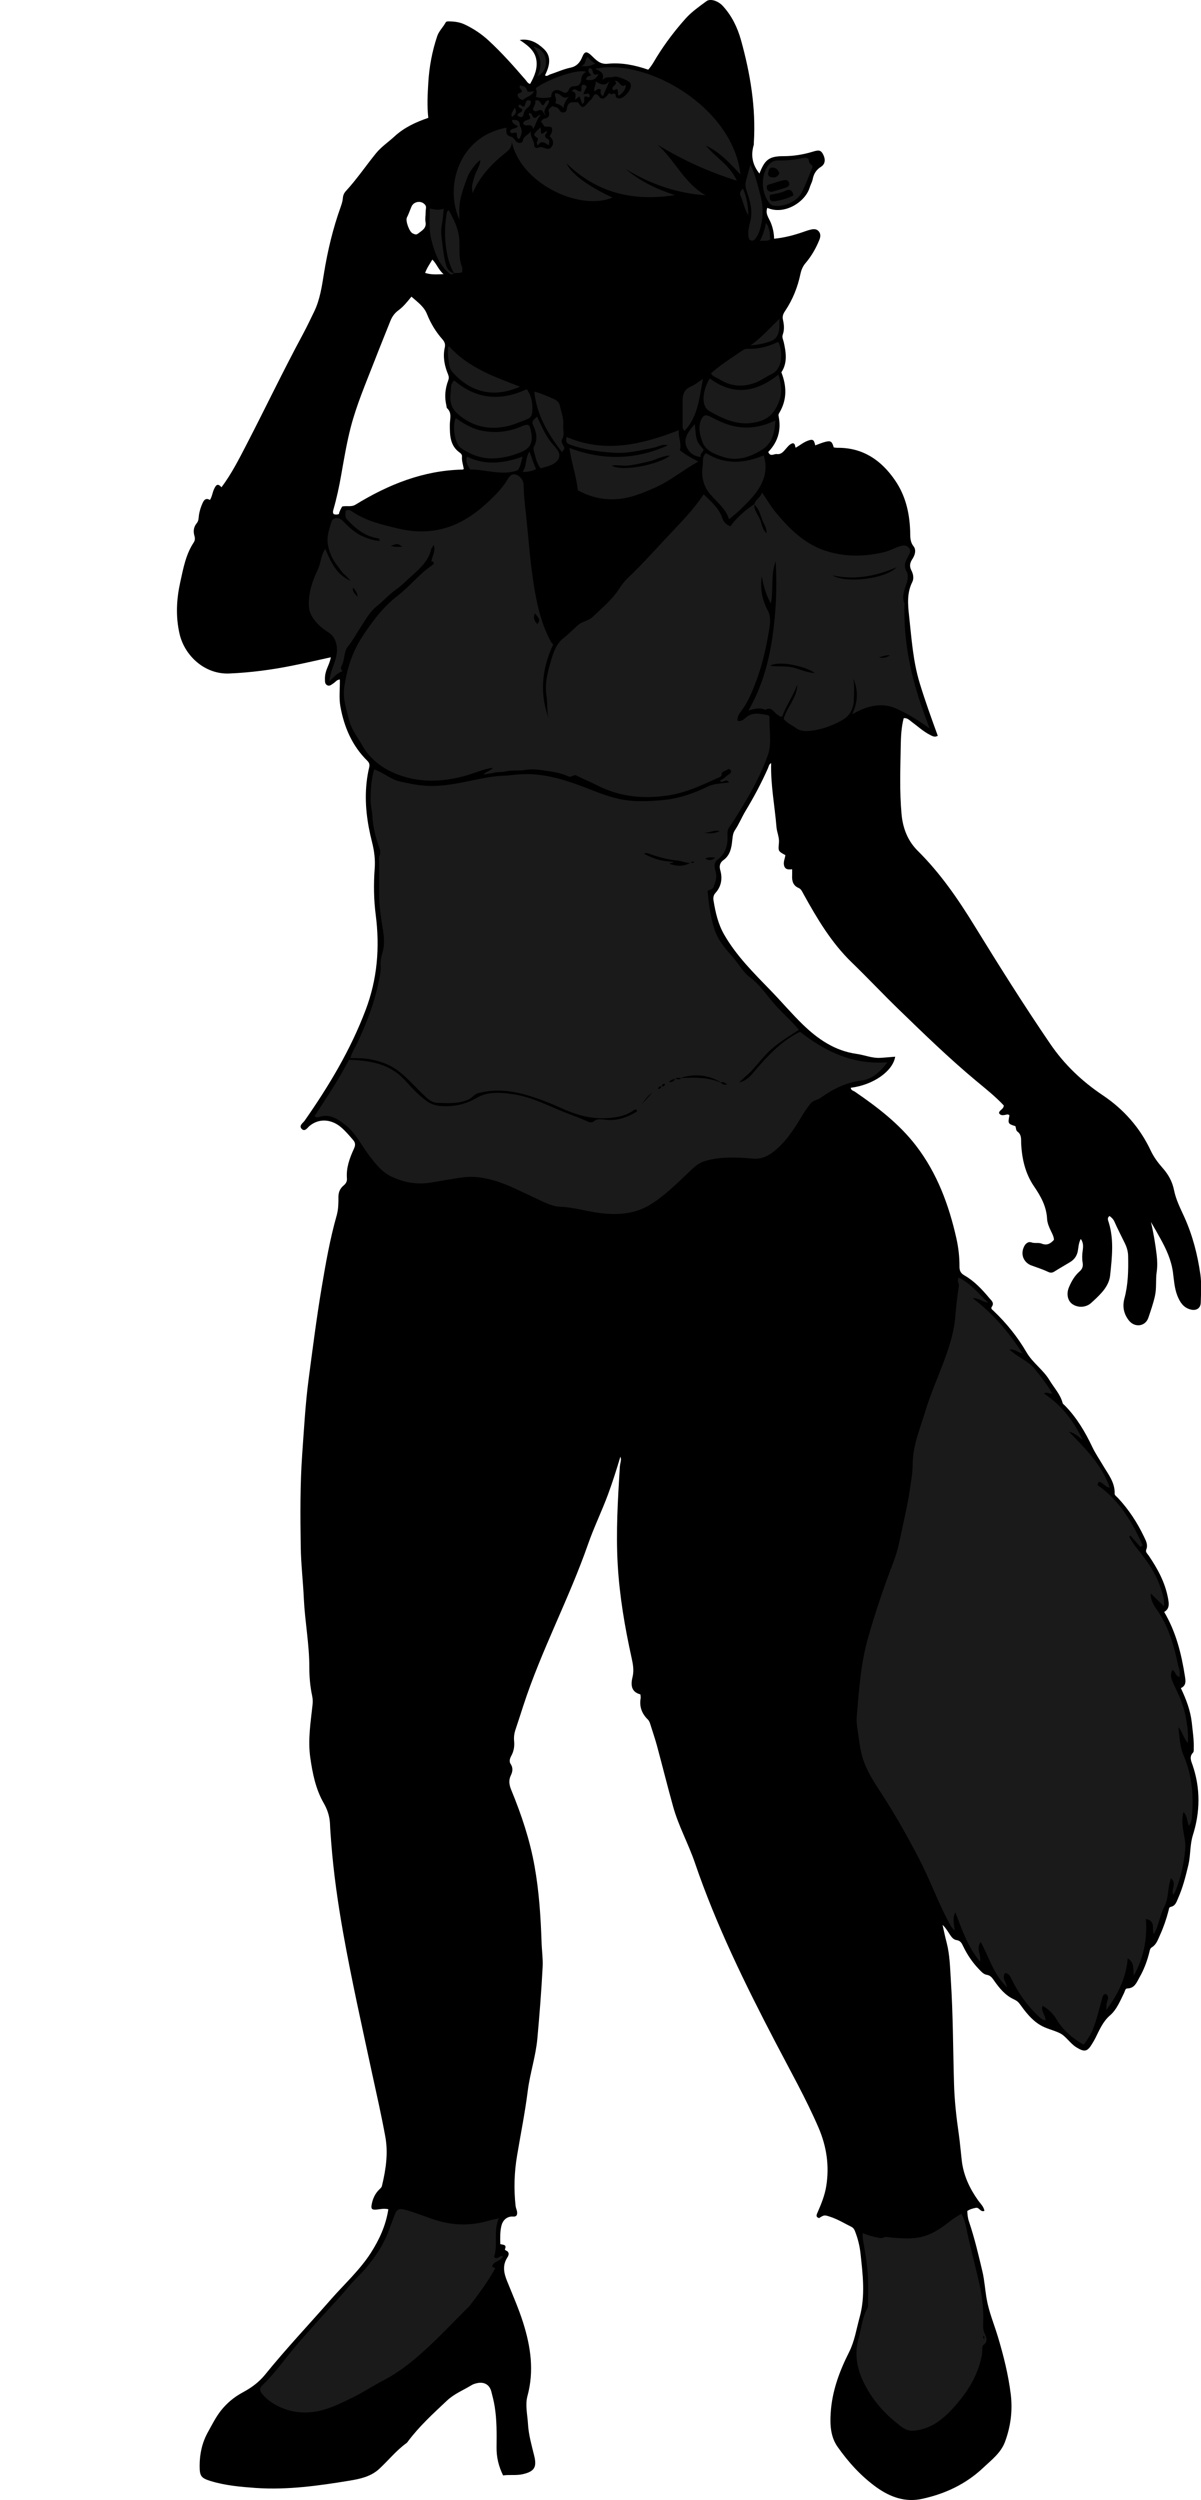 <?xml version="1.0" encoding="utf-8"?>
<!-- Generator: Adobe Illustrator 24.0.2, SVG Export Plug-In . SVG Version: 6.00 Build 0)  -->
<svg version="1.1" id="Layer_1" xmlns="http://www.w3.org/2000/svg" xmlns:xlink="http://www.w3.org/1999/xlink" x="0px" y="0px"
	 viewBox="0 0 153.95 320.36" style="enable-background:new 0 0 153.95 320.36;" xml:space="preserve">
<style type="text/css">
	.st0{fill:#1A1A1A;}
</style>
<g>
	<path d="M49.78,283.08c-0.57-0.12-1.01-0.01-1.45,0.04c-0.69,0.07-0.8-0.07-0.67-0.73c0.15-0.73,0.45-1.36,0.99-1.87
		c0.13-0.13,0.27-0.24,0.31-0.43c0.5-2.08,0.82-4.19,0.43-6.31c-0.49-2.69-1.1-5.37-1.68-8.04c-1.29-6.01-2.64-12.01-3.72-18.06
		c-0.68-3.83-1.23-7.67-1.53-11.55c-0.06-0.81-0.13-1.61-0.16-2.42c-0.04-0.94-0.32-1.82-0.79-2.64c-1.05-1.82-1.45-3.83-1.74-5.88
		c-0.32-2.27,0.05-4.48,0.29-6.71c0.04-0.39,0.04-0.76-0.04-1.15c-0.26-1.2-0.37-2.44-0.37-3.66c0.01-2.95-0.56-5.84-0.7-8.77
		c-0.1-2.25-0.37-4.48-0.4-6.73c-0.06-3.96-0.09-7.92,0.19-11.87c0.23-3.19,0.4-6.39,0.82-9.57c0.52-3.94,1.02-7.88,1.68-11.8
		c0.52-3.09,1.06-6.18,1.92-9.2c0.21-0.76,0.23-1.54,0.22-2.32c-0.01-0.62,0.2-1.12,0.66-1.5c0.3-0.25,0.46-0.51,0.43-0.92
		c-0.11-1.36,0.35-2.6,0.9-3.8c0.21-0.45,0.2-0.77-0.12-1.13c-0.49-0.57-0.97-1.14-1.55-1.63c-1.04-0.89-2.65-1.28-4.02-0.16
		c-0.26,0.21-0.59,0.81-1.01,0.38c-0.4-0.42,0.16-0.74,0.38-1.05c3.11-4.45,5.89-9.08,7.82-14.19c1.5-3.96,1.83-8.01,1.29-12.19
		c-0.25-1.96-0.28-3.95-0.13-5.93c0.09-1.15-0.06-2.27-0.34-3.38c-0.64-2.51-0.98-5.05-0.7-7.64c0.07-0.65,0.18-1.3,0.33-1.93
		c0.09-0.37,0.02-0.6-0.24-0.86c-1.95-1.92-2.97-4.32-3.45-6.96c-0.2-1.12-0.04-2.27-0.07-3.45c-0.38,0.01-0.56,0.33-0.82,0.49
		c-0.25,0.15-0.48,0.42-0.81,0.24c-0.3-0.17-0.27-0.47-0.28-0.79c-0.01-0.56,0.14-1.06,0.35-1.55c0.16-0.38,0.32-0.76,0.41-1.24
		c-1.64,0.36-3.23,0.73-4.83,1.05c-2.7,0.55-5.41,0.91-8.18,1.03c-3.15,0.14-5.73-2.27-6.38-5.06c-0.52-2.24-0.4-4.46,0.09-6.67
		c0.39-1.75,0.7-3.52,1.72-5.06c0.17-0.25,0.19-0.54,0.09-0.86c-0.17-0.57-0.1-1.13,0.3-1.61c0.27-0.32,0.23-0.74,0.29-1.11
		c0.09-0.51,0.24-0.99,0.45-1.45c0.18-0.42,0.44-0.73,0.95-0.41c0.28-0.45,0.32-0.95,0.52-1.38c0.21-0.45,0.43-0.88,0.96-0.25
		c1.29-1.73,2.22-3.57,3.17-5.4c2.45-4.73,4.74-9.53,7.27-14.22c0.51-0.95,0.97-1.92,1.44-2.89c0.75-1.55,0.99-3.25,1.26-4.92
		c0.47-2.9,1.15-5.74,2.14-8.5c0.13-0.37,0.25-0.73,0.28-1.13c0.02-0.33,0.15-0.64,0.38-0.89c1.4-1.52,2.56-3.24,3.86-4.84
		c0.68-0.84,1.6-1.45,2.39-2.18c1.23-1.13,2.69-1.81,4.32-2.37c-0.17-1.51-0.09-3,0-4.49c0.12-2.04,0.49-4.03,1.14-5.97
		c0.22-0.66,0.75-1.14,1.08-1.75c0.1-0.18,0.31-0.15,0.49-0.15c0.66,0.01,1.32,0.1,1.92,0.38c1.14,0.53,2.19,1.23,3.12,2.09
		c1.7,1.57,3.23,3.3,4.74,5.05c0.15,0.18,0.25,0.41,0.56,0.5c0.56-0.99,1.01-2.03,0.78-3.2c-0.24-1.16-1.17-1.8-2.11-2.44
		c1.26-0.2,2.24,0.34,3.08,1.14c0.89,0.84,0.91,1.89,0.16,3.39c0.25,0.2,0.45-0.05,0.64-0.11c0.88-0.29,1.72-0.68,2.63-0.87
		c0.77-0.16,1.22-0.65,1.5-1.36c0.31-0.77,0.58-0.76,1.19-0.19c0.56,0.53,1.07,1.15,2.06,1.05c1.77-0.18,3.51,0.17,5.21,0.76
		c0.48-0.53,0.78-1.12,1.12-1.67c1.08-1.74,2.32-3.37,3.67-4.88c0.77-0.86,1.74-1.54,2.68-2.23c0.5-0.37,1.5-0.03,2.09,0.61
		c1.16,1.26,1.89,2.78,2.34,4.4c1.19,4.29,1.92,8.65,1.64,13.13c-0.01,0.09,0.01,0.19-0.01,0.27c-0.4,1.34-0.18,2.56,0.73,3.68
		c0.01,0,0.03-0.09,0.06-0.16c0.67-1.68,1.26-2.07,3.03-2.07c1.29,0,2.56-0.21,3.8-0.59c0.74-0.23,0.99-0.17,1.27,0.36
		c0.33,0.64,0.28,1.24-0.27,1.59c-0.61,0.38-0.92,0.89-1.06,1.57c-0.07,0.38-0.28,0.72-0.39,1.09c-0.6,1.93-3.32,3.56-5.43,2.6
		c-0.3,0.75,0.2,1.3,0.45,1.92c0.26,0.64,0.4,1.31,0.42,2.04c1.3-0.13,2.5-0.44,3.68-0.85c0.31-0.11,0.62-0.22,0.94-0.3
		c0.39-0.1,0.8-0.15,1.09,0.19c0.29,0.33,0.24,0.74,0.09,1.1c-0.44,1.09-1.02,2.1-1.78,2.99c-0.34,0.4-0.53,0.85-0.64,1.36
		c-0.36,1.72-1,3.32-1.98,4.78c-0.25,0.37-0.37,0.69-0.26,1.15c0.14,0.61,0.19,1.26-0.03,1.86c-0.13,0.36,0.05,0.64,0.12,0.95
		c0.3,1.33,0.51,2.65-0.3,3.89c0.69,1.76,0.74,3.49-0.25,5.17c-0.08,0.13-0.15,0.25-0.11,0.42c0.37,1.77-0.07,3.32-1.32,4.61
		c0.26,0.68,0.74,0.22,1.1,0.27c0.51,0.08,0.81-0.27,1.12-0.63c0.27-0.31,0.52-0.66,0.93-0.76c0.35,0.07,0.24,0.39,0.37,0.58
		c0.52-0.3,0.98-0.69,1.55-0.9c0.64-0.23,0.79-0.15,0.95,0.6c0.44-0.16,0.87-0.35,1.32-0.46c0.67-0.17,0.84-0.04,1.05,0.72
		c0.13,0.02,0.28,0.05,0.43,0.05c3.27-0.05,5.64,1.56,7.42,4.15c1.35,1.95,1.87,4.18,1.95,6.53c0.02,0.68-0.05,1.33,0.44,1.95
		c0.37,0.48,0.17,1.12-0.15,1.61c-0.32,0.49-0.42,0.92-0.13,1.48c0.23,0.45,0.35,1,0.11,1.48c-0.7,1.4-0.57,2.88-0.41,4.32
		c0.32,2.91,0.5,5.83,1.37,8.66c0.69,2.26,1.49,4.48,2.31,6.72c-0.38,0.22-0.67,0.06-0.99-0.11c-0.89-0.45-1.61-1.13-2.4-1.71
		c-0.28-0.21-0.54-0.49-0.98-0.44c-0.31,1.19-0.36,2.42-0.38,3.63c-0.05,2.91-0.16,5.81,0.11,8.72c0.17,1.8,0.81,3.4,2.07,4.65
		c2.88,2.85,5.15,6.15,7.26,9.58c3.14,5.1,6.32,10.17,9.7,15.12c1.81,2.66,4.07,4.82,6.74,6.61c2.69,1.8,4.78,4.15,6.17,7.11
		c0.38,0.81,0.92,1.54,1.52,2.22c0.73,0.82,1.24,1.73,1.46,2.83c0.24,1.21,0.8,2.31,1.31,3.43c1.07,2.36,1.71,4.84,2.07,7.39
		c0.17,1.18,0.08,2.4,0.05,3.59c-0.02,0.75-0.59,1.09-1.32,0.89c-0.91-0.24-1.35-0.94-1.67-1.74c-0.38-0.95-0.44-1.98-0.57-2.98
		c-0.21-1.6-0.86-3.01-1.63-4.39c-0.39-0.7-0.78-1.41-1.2-2.1c0.33,1.37,0.56,2.76,0.73,4.16c0.09,0.75,0.12,1.49,0.01,2.24
		c-0.15,1.03,0.01,2.07-0.23,3.11c-0.21,0.94-0.53,1.84-0.83,2.74c-0.39,1.17-1.77,1.32-2.52,0.35c-0.65-0.84-0.83-1.77-0.56-2.79
		c0.48-1.78,0.52-3.6,0.48-5.43c-0.01-0.59-0.16-1.11-0.41-1.63c-0.46-0.94-0.94-1.87-1.36-2.82c-0.15-0.33-0.37-0.5-0.61-0.7
		c-0.31,0.22-0.22,0.47-0.15,0.69c0.75,2.29,0.46,4.63,0.22,6.94c-0.08,0.81-0.53,1.58-1.1,2.21c-0.42,0.47-0.88,0.9-1.35,1.32
		c-0.65,0.58-1.68,0.63-2.39,0.13c-0.59-0.41-0.79-1.28-0.45-2.12c0.32-0.78,0.74-1.51,1.38-2.07c0.36-0.31,0.46-0.65,0.39-1.1
		c-0.09-0.53-0.07-1.07,0.01-1.61c0.07-0.49,0.09-0.98-0.25-1.45c-0.29,0.53-0.29,1.08-0.39,1.6c-0.14,0.65-0.48,1.07-1.01,1.39
		c-0.66,0.4-1.34,0.78-2,1.2c-0.3,0.19-0.56,0.15-0.84,0.01c-0.67-0.32-1.39-0.54-2.09-0.8c-0.97-0.36-1.48-1.42-0.9-2.5
		c0.18-0.33,0.52-0.59,0.89-0.46c0.45,0.16,0.92,0,1.32,0.16c0.69,0.28,1.14,0,1.58-0.48c-0.01-0.39-0.19-0.73-0.36-1.08
		c-0.25-0.51-0.49-1.06-0.52-1.62c-0.08-1.59-0.81-2.89-1.67-4.15c-1.12-1.64-1.54-3.48-1.65-5.42c-0.03-0.58,0.1-1.19-0.5-1.62
		c-0.16-0.11-0.16-0.44-0.24-0.68c-0.95-0.29-0.98-0.34-0.76-1.39c-0.22-0.21-0.45-0.05-0.68-0.03c-0.25,0.03-0.48,0.04-0.66-0.25
		c0.02-0.41,0.59-0.47,0.61-0.98c-1.04-1.12-2.31-2.13-3.55-3.16c-3.48-2.9-6.73-6.06-9.98-9.21c-2.02-1.96-3.95-4.02-5.98-5.98
		c-2.6-2.52-4.41-5.58-6.14-8.7c-0.18-0.32-0.3-0.67-0.65-0.82c-0.73-0.31-0.87-0.92-0.83-1.62c0.01-0.24,0-0.48,0-0.78
		c-0.45,0.06-0.91,0.07-1.04-0.5c-0.11-0.46,0.13-0.88,0.17-1.31c-0.95-0.51-0.92-0.51-0.82-1.61c0.06-0.68-0.27-1.32-0.32-2.01
		c-0.22-2.71-0.76-5.39-0.68-8.17c-0.3,0.16-0.31,0.44-0.41,0.66c-0.84,1.89-1.81,3.71-2.88,5.48c-0.49,0.82-0.84,1.7-1.38,2.5
		c-0.3,0.45-0.28,1.13-0.37,1.71c-0.12,0.82-0.35,1.55-1.08,2.08c-0.4,0.29-0.57,0.7-0.41,1.27c0.31,1.06,0.16,2.09-0.61,2.94
		c-0.28,0.31-0.3,0.65-0.24,1.01c0.25,1.51,0.58,2.98,1.36,4.33c1.57,2.73,3.78,4.91,5.94,7.14c1.4,1.44,2.7,2.98,4.14,4.38
		c1.94,1.88,4.11,3.37,6.89,3.76c1,0.14,1.96,0.56,2.99,0.51c0.65-0.03,1.3-0.1,1.96-0.15c-0.3,1.87-2.83,3.63-5.69,3.98
		c0.01,0.35,0.34,0.38,0.53,0.51c2.9,1.99,5.69,4.12,7.85,6.94c2.69,3.51,4.19,7.56,5.15,11.83c0.27,1.2,0.41,2.43,0.4,3.66
		c0,0.5,0.16,0.83,0.61,1.09c1.3,0.74,2.3,1.82,3.24,2.95c0.25,0.29,0.65,0.6,0.29,1.09c-0.17,0.24,0.09,0.38,0.22,0.51
		c1.66,1.58,3.09,3.35,4.24,5.33c0.79,1.35,2.13,2.22,2.93,3.55c0.58,0.97,1.39,1.8,1.69,2.93c0.03,0.13,0.19,0.23,0.29,0.33
		c1.51,1.54,2.6,3.38,3.51,5.3c0.4,0.84,0.91,1.58,1.37,2.36c0.67,1.14,1.56,2.2,1.5,3.65c-0.01,0.18,0.27,0.37,0.44,0.55
		c1.36,1.46,2.44,3.11,3.3,4.9c0.25,0.53,0.57,1.06,0.31,1.7c-0.13,0.33,0.17,0.55,0.33,0.79c1.13,1.67,2.09,3.42,2.46,5.44
		c0.12,0.65,0.25,1.32-0.49,1.76c1.52,2.57,2.21,5.37,2.66,8.25c0.09,0.57,0.2,1.16-0.52,1.51c0.67,1.42,1.23,2.87,1.4,4.43
		c0.11,1.07,0.28,2.14,0.25,3.22c-0.01,0.21,0.03,0.49-0.09,0.61c-0.53,0.55-0.23,1.1-0.05,1.63c1.01,2.97,0.96,5.98,0.04,8.91
		c-0.41,1.29-0.29,2.59-0.59,3.86c-0.35,1.46-0.71,2.9-1.32,4.27c-0.2,0.44-0.33,0.98-0.95,1.1c-0.24,0.05-0.22,0.32-0.28,0.52
		c-0.28,1.07-0.64,2.11-1.1,3.12c-0.26,0.57-0.45,1.19-1.03,1.54c-0.27,0.16-0.27,0.46-0.34,0.7c-0.28,1.11-0.68,2.17-1.25,3.16
		c-0.36,0.63-0.61,1.4-1.56,1.41c-0.27,0-0.3,0.35-0.4,0.55c-0.5,1.02-0.95,2.15-1.79,2.88c-0.96,0.83-1.38,1.9-1.91,2.95
		c-0.12,0.24-0.26,0.47-0.4,0.7c-0.62,1.03-0.97,1.11-2.02,0.47c-0.83-0.51-1.35-1.46-2.17-1.84c-0.8-0.38-1.73-0.56-2.51-1.04
		c-1.1-0.67-1.86-1.68-2.6-2.7c-0.2-0.27-0.41-0.42-0.73-0.57c-1.12-0.51-1.88-1.45-2.57-2.44c-0.24-0.34-0.44-0.63-0.93-0.71
		c-0.4-0.06-0.71-0.43-1-0.73c-0.84-0.87-1.5-1.87-2.02-2.95c-0.18-0.38-0.34-0.7-0.86-0.77c-0.45-0.06-0.71-0.52-0.96-0.9
		c-0.24-0.36-0.46-0.73-0.81-1.04c0.17,0.75,0.32,1.5,0.52,2.25c0.41,1.58,0.44,3.2,0.54,4.8c0.29,4.43,0.28,8.87,0.41,13.31
		c0.06,2.15,0.3,4.3,0.61,6.43c0.16,1.12,0.25,2.26,0.38,3.38c0.22,1.93,1.01,3.6,2.12,5.16c0.29,0.4,0.69,0.75,0.79,1.31
		c-0.51,0.22-0.67-0.49-1.1-0.39c-0.38,0.08-0.76,0.17-1.1,0.41c0.02,0.48,0.07,0.94,0.23,1.39c0.71,2.1,1.21,4.25,1.72,6.4
		c0.26,1.13,0.33,2.31,0.53,3.45c0.29,1.69,0.96,3.26,1.45,4.89c0.72,2.4,1.33,4.84,1.64,7.33c0.26,2.07,0,4.13-0.73,6.1
		c-0.53,1.44-1.74,2.34-2.8,3.34c-2.21,2.09-4.88,3.34-7.82,3.98c-2.14,0.47-4.06-0.2-5.82-1.45c-2-1.43-3.63-3.23-5.03-5.22
		c-0.89-1.27-0.98-2.8-0.88-4.32c0.17-2.8,1.12-5.36,2.37-7.83c0.7-1.4,0.93-2.95,1.34-4.44c0.75-2.72,0.41-5.46,0.11-8.2
		c-0.1-0.93-0.32-1.82-0.65-2.69c-0.1-0.28-0.21-0.55-0.51-0.7c-0.91-0.45-1.78-0.99-2.75-1.3c-0.72-0.24-0.77-0.23-1.4,0.18
		c-0.5-0.16-0.3-0.47-0.17-0.78c0.47-1.07,0.9-2.14,1.09-3.31c0.42-2.61,0.05-5.09-1-7.53c-1.62-3.74-3.62-7.28-5.5-10.89
		c-3.9-7.47-7.61-15.03-10.34-23.03c-0.83-2.43-2.1-4.71-2.79-7.2c-0.72-2.59-1.37-5.2-2.07-7.8c-0.25-0.92-0.57-1.83-0.85-2.74
		c-0.07-0.23-0.16-0.46-0.34-0.63c-0.76-0.75-1.08-1.64-0.9-2.7c0.02-0.14-0.01-0.3-0.03-0.5c-1.24-0.31-1.24-1.3-1.01-2.22
		c0.22-0.9,0.04-1.71-0.14-2.55c-0.86-3.91-1.53-7.85-1.76-11.87c-0.24-4.18,0.02-8.33,0.27-12.49c0.01-0.21,0.07-0.41,0.1-0.62
		c0.03-0.21,0.1-0.41-0.03-0.7c-0.5,1.68-1.01,3.28-1.59,4.85c-0.79,2.13-1.79,4.18-2.54,6.32c-2.46,7.06-6.02,13.67-8.33,20.79
		c-0.32,0.99-0.64,1.99-0.97,2.97c-0.17,0.49-0.24,0.98-0.19,1.5c0.07,0.67-0.04,1.32-0.37,1.91c-0.18,0.34-0.29,0.71-0.08,1.02
		c0.34,0.5,0.26,0.99,0.04,1.45c-0.33,0.66-0.21,1.28,0.05,1.9c1.3,3.16,2.38,6.38,2.98,9.75c0.58,3.22,0.79,6.48,0.9,9.74
		c0.03,1.05,0.19,2.09,0.14,3.14c-0.16,3.08-0.4,6.15-0.68,9.22c-0.21,2.28-0.94,4.43-1.23,6.69c-0.35,2.78-0.91,5.54-1.37,8.3
		c-0.36,2.14-0.43,4.28-0.19,6.44c0.04,0.41,0.34,0.79,0.13,1.22c-0.18,0.23-0.44,0.13-0.67,0.15c-0.64,0.05-1.1,0.49-1.27,1.15
		c-0.19,0.77-0.17,1.54-0.15,2.38c0.3,0.1,0.87,0.02,0.6,0.64c-0.04,0.1,0.07,0.14,0.14,0.18c0.46,0.22,0.37,0.58,0.16,0.9
		c-0.64,0.99-0.45,1.97-0.05,2.97c0.71,1.77,1.49,3.52,2.07,5.35c0.98,3.1,1.44,6.2,0.56,9.43c-0.31,1.15,0,2.38,0.07,3.58
		c0.08,1.42,0.48,2.76,0.81,4.13c0.35,1.45-0.04,1.98-1.52,2.31c-0.83,0.18-1.65,0.03-2.48,0.15c-0.58-1.17-0.86-2.36-0.84-3.63
		c0.02-1.74,0.04-3.48-0.24-5.2c-0.1-0.65-0.27-1.29-0.43-1.92c-0.23-0.89-0.94-1.28-1.84-1.07c-0.23,0.05-0.47,0.12-0.67,0.24
		c-1.06,0.65-2.25,1.12-3.16,1.98c-1.77,1.66-3.57,3.3-5.03,5.26c-0.05,0.07-0.1,0.15-0.18,0.2c-1.32,0.95-2.32,2.23-3.51,3.32
		c-1.07,0.98-2.45,1.27-3.78,1.49c-3.96,0.65-7.94,1.21-11.97,0.94c-1.97-0.14-3.94-0.31-5.84-0.89c-1.23-0.38-1.41-0.64-1.41-1.94
		c0-1.55,0.32-3.01,1.09-4.38c0.51-0.91,0.97-1.85,1.62-2.68c0.77-0.98,1.69-1.75,2.8-2.35c1.08-0.58,2.06-1.28,2.86-2.26
		c2.68-3.31,5.61-6.41,8.41-9.61c1.73-1.98,3.71-3.76,5.15-5.99C48.6,287.01,49.46,285.19,49.78,283.08z M52.74,38.01
		c-0.56,0.7-1.06,1.31-1.69,1.77c-0.51,0.38-0.82,0.85-1.04,1.42c-0.68,1.72-1.38,3.43-2.05,5.16c-1.08,2.78-2.26,5.53-3.01,8.42
		c-0.51,1.99-0.85,4.03-1.21,6.06c-0.26,1.5-0.58,2.99-1,4.45c-0.06,0.2-0.11,0.41,0.05,0.6c0.21,0.05,0.41,0.07,0.65-0.02
		c0.07-0.36,0.26-0.68,0.42-0.97c0.61-0.13,1.16,0.1,1.72-0.24c4.21-2.58,8.68-4.38,13.7-4.49c0.05,0,0.11-0.04,0.17-0.07
		c-0.08-0.53-0.28-1.04-0.23-1.59c0.02-0.24-0.12-0.39-0.3-0.52c-1.25-0.89-1.26-2.25-1.26-3.56c0-0.75,0.32-1.5-0.36-2.13
		c-0.07-0.07-0.05-0.23-0.08-0.34c-0.26-1.08-0.16-2.15,0.22-3.17c0.12-0.31,0.11-0.53-0.01-0.83c-0.45-1.09-0.68-2.23-0.42-3.41
		c0.09-0.39,0.02-0.7-0.28-1.05c-0.84-0.94-1.5-2.03-1.97-3.19C54.37,39.28,53.54,38.73,52.74,38.01z M54.53,27.7c0,0,0.01,0,0.01,0
		c0.02-0.33,0.01-0.66,0.06-0.98c0.04-0.27-0.04-0.44-0.24-0.61c-0.49-0.43-1.35-0.26-1.61,0.36c-0.2,0.46-0.36,0.95-0.59,1.4
		c-0.21,0.42,0.31,1.84,0.73,2.03c0.21,0.1,0.45,0.23,0.67,0.05c0.5-0.39,1.15-0.69,0.98-1.53C54.5,28.18,54.53,27.94,54.53,27.7z
		 M54.49,34.97c0.78,0.25,1.46,0.19,2.37,0.16c-0.68-0.59-0.88-1.32-1.44-1.87C55.09,33.83,54.74,34.3,54.49,34.97z"/>
</g>
<g>
	<path class="st0" d="M96.69,64.66c0.09-0.64,0.78-0.85,0.99-1.55c0.62,0.89,1.09,1.72,1.69,2.46c1.86,2.26,3.89,4.28,6.81,5.12
		c2.39,0.69,4.78,0.63,7.19,0.05c0.69-0.17,1.3-0.53,1.97-0.74c0.43-0.13,0.79-0.2,1.14,0.17c0.36,0.38,0.13,0.74-0.04,1.06
		c-0.36,0.66-0.68,1.25-0.21,2.05c0.23,0.38,0.13,0.99-0.03,1.49c-0.27,0.83-0.63,1.66-0.27,2.56c0.03,0.08,0.01,0.18,0,0.27
		c-0.1,4.66,0.84,9.14,2.41,13.5c0.25,0.7,0.51,1.41,0.81,2.23c-1.39-1-2.72-1.82-4.15-2.49c-1.59-0.74-3.16-0.54-4.7,0.14
		c-0.32,0.14-0.62,0.31-1.07,0.54c0.76-1.58,0.81-3.08,0.14-4.57c0.17,0.89,0.11,1.8,0.08,2.7c-0.04,1.18-0.49,2.1-1.62,2.7
		c-1.21,0.65-2.46,1.11-3.8,1.28c-0.65,0.08-1.39,0.11-1.98-0.33c-0.52-0.39-1.14-0.62-1.6-1.18c0.41-1.53,1.74-2.71,1.75-4.4
		c-0.52,1.44-1.44,2.69-1.91,4.06c-0.32,0.14-0.4-0.08-0.55-0.15c-0.53-0.26-0.8-1.18-1.65-0.67c-0.66-0.33-1.32-0.16-2.15,0.08
		c1.7-2.97,2.57-6.06,3.05-9.26c0.49-3.26,0.63-6.55,0.44-9.85c-0.66,1.75-0.26,3.62-0.62,5.41c-0.61-1.11-0.95-2.28-1.16-3.49
		c-0.24,1.54,0.04,3.01,0.75,4.34c0.45,0.84,0.32,1.68,0.2,2.46c-0.37,2.22-0.84,4.42-1.64,6.55c-0.52,1.38-1.05,2.73-1.95,3.92
		c-0.25,0.33-0.52,0.71-0.48,1.23c0.45,0.13,0.74-0.1,1.03-0.36c0.82-0.76,1.78-0.55,2.73-0.38c0.14,0.03,0.36,0.09,0.35,0.33
		c-0.07,1.6,0.33,3.26-0.21,4.81c-0.89,2.53-2.19,4.87-3.6,7.15c-0.43,0.7-0.86,1.4-1.34,2.07c-0.21,0.3-0.26,0.65-0.24,1.02
		c0.08,1.25-0.21,2.35-1.26,3.16c-0.55,0.43-0.41,1-0.25,1.55c0.2,0.7-0.03,1.33-0.28,1.97c-0.14,0.34-0.49,0.28-0.76,0.5
		c0.16,1.68,0.36,3.33,0.91,4.99c0.53,1.59,1.64,2.65,2.62,3.85c0.62,0.76,1.12,1.65,1.9,2.22c1.27,0.93,2.11,2.24,3.11,3.39
		c1,1.16,2.18,2.13,3.17,3.35c-1.08,0.66-2.13,1.34-3.13,2.13c-1.14,0.9-1.97,2.06-2.93,3.1c-0.45,0.49-1.01,0.87-1.59,1.51
		c1.12-0.3,1.63-1.07,2.18-1.71c1.63-1.9,3.35-3.68,5.61-4.79c3.26,2.56,6.81,4.24,11.2,3.91c-0.94,1.24-1.95,2.18-3.39,2.35
		c-1.96,0.24-3.62,1.1-5.18,2.21c-0.41,0.29-0.95,0.3-1.29,0.73c-0.43,0.53-0.79,1.09-1.14,1.67c-1.04,1.72-2.14,3.42-3.76,4.62
		c-0.65,0.48-1.46,0.85-2.48,0.76c-2.06-0.18-4.18-0.29-6.21,0.33c-0.86,0.26-1.5,0.93-2.14,1.54c-1.48,1.41-2.94,2.85-4.68,3.95
		c-1.91,1.21-3.96,1.42-6.19,1.2c-1.87-0.18-3.65-0.79-5.54-0.86c-1.1-0.04-2.17-0.67-3.21-1.14c-1.74-0.79-3.42-1.71-5.26-2.23
		c-1.24-0.35-2.47-0.56-3.81-0.4c-1.5,0.18-2.96,0.49-4.44,0.71c-1.59,0.23-3.19-0.03-4.76-0.75c-1.34-0.62-2.09-1.64-2.92-2.71
		c-1.03-1.33-1.73-2.91-3.1-3.97c-0.99-0.77-2.01-1.47-3.38-0.99c-0.15,0.05-0.35,0.07-0.55-0.13c1.54-2.33,3.09-4.68,4.42-7.22
		c2.61,0.12,5.13,0.45,7.08,2.54c0.93,1,1.84,2.05,2.98,2.83c0.53,0.36,1.1,0.52,1.73,0.56c1.64,0.12,3.16-0.21,4.59-1.05
		c1.44-0.84,3.04-0.69,4.6-0.47c2.62,0.37,4.92,1.7,7.36,2.6c0.71,0.26,1.43,0.54,2.12,0.85c0.28,0.12,0.6,0.34,1.07-0.07
		c0.36-0.31,1.21-0.08,1.84-0.07c1.32,0.04,2.47-0.44,3.56-1.1c-0.09-0.33-0.21-0.3-0.44-0.14c-1.18,0.83-2.59,1-3.95,1.02
		c-1.77,0.03-3.46-0.47-5.1-1.2c-1.6-0.72-3.23-1.38-4.94-1.85c-1.97-0.54-3.93-0.69-5.93-0.17c-0.56,0.15-0.81,0.65-1.34,0.86
		c-1.31,0.53-2.63,0.43-3.95,0.38c-0.64-0.02-1.17-0.48-1.65-0.94c-1.08-1.03-2.06-2.16-3.24-3.09c-1.05-0.83-2.24-1.25-3.52-1.52
		c-0.88-0.19-1.77-0.17-2.71-0.18c0.22-0.75,0.63-1.36,0.94-2.02c1.18-2.53,2.18-5.13,2.72-7.87c0.13-0.65,0.3-1.33,0.23-2.03
		c-0.05-0.55,0.08-1.09,0.25-1.64c0.27-0.91,0.2-1.92,0.05-2.85c-0.25-1.52-0.49-3.03-0.49-4.58c0-1.41,0-2.82,0-4.23
		c0-0.21-0.06-0.45,0.02-0.62c0.28-0.58,0.02-1.03-0.16-1.58c-0.39-1.16-0.67-2.38-0.73-3.61c-0.03-0.66-0.22-1.28-0.22-1.94
		c-0.01-1.36,0.07-2.71,0.45-4.02c1.18,0.38,2.1,1.29,3.35,1.56c1.06,0.23,2.12,0.46,3.21,0.53c2.31,0.16,4.52-0.38,6.75-0.83
		c1.06-0.22,2.14-0.41,3.24-0.45c0.71-0.02,1.41-0.14,2.12-0.18c2.44-0.16,4.74,0.39,7.02,1.19c1.88,0.65,3.69,1.51,5.65,1.95
		c1.88,0.42,3.76,0.34,5.66,0.16c2.06-0.19,3.94-0.85,5.78-1.74c0.81-0.39,1.75-0.38,2.71-0.52c-0.38-0.65-0.86,0.27-1.17-0.25
		c0.47-0.15,0.81-0.59,1.26-0.86c0.08-0.05,0.25-0.26,0.12-0.45c-0.12-0.17-0.26-0.21-0.45-0.07c-0.26,0.19-0.69,0.17-0.72,0.66
		c-0.02,0.26-0.33,0.32-0.54,0.42c-2.03,0.92-4.06,1.88-6.28,2.21c-3.16,0.48-6.24,0.2-9.14-1.3c-0.86-0.44-1.77-0.8-2.63-1.24
		c-0.39-0.2-0.6,0.3-1.07,0.09c-0.76-0.34-1.62-0.53-2.45-0.65c-1-0.14-2.01-0.35-3.06-0.16c-0.84,0.16-1.72-0.03-2.57,0.2
		c-0.45,0.12-0.93,0.02-1.41,0.15c-0.4,0.12-0.86,0.11-1.36,0.26c0.32-0.47,0.89-0.45,1.19-0.89c-1.31,0.19-2.44,0.74-3.65,1.06
		c-2.75,0.74-5.53,0.86-8.21-0.08c-2.01-0.7-3.77-1.89-4.89-3.87c-0.6-1.06-1.37-2-1.67-3.22c-0.34-1.38-0.83-2.76-0.63-4.17
		c0.33-2.31,1.01-4.52,2.31-6.5c1.27-1.95,2.68-3.83,4.51-5.24c1.52-1.16,2.69-2.68,4.24-3.78c0.17-0.12,0.34-0.25,0.4-0.3
		c0.04-0.46-0.17-0.28-0.28-0.32c0.05-0.66,0.59-1.28,0.3-2.13c-0.15,0.26-0.28,0.39-0.32,0.54c-0.34,1.4-1.26,2.31-2.31,3.24
		c-0.72,0.63-1.38,1.35-2.18,1.91c-0.9,0.63-1.62,1.47-2.48,2.15c-0.89,0.7-1.44,1.72-2.05,2.65c-0.55,0.83-1.01,1.72-1.65,2.5
		c-0.5,0.6-0.43,1.44-0.67,2.16c-0.09,0.29-0.45,0.63-0.03,1.02c-0.68,0.23-1.1,0.74-1.71,1.33c0.11-0.78,0.27-1.34,0.48-1.89
		c0.4-1.06,0.74-2.11,0.33-3.26c-0.18-0.49-0.46-0.87-0.91-1.15c-0.96-0.61-1.8-1.34-2.29-2.41c-0.15-0.34-0.21-0.66-0.22-1.03
		c-0.06-1.67,0.47-3.18,1.17-4.66c0.39-0.82,0.36-1.78,0.94-2.59c0.7,1.64,1.41,3.31,3.26,4.09c-0.29-0.3-0.56-0.61-0.87-0.88
		c-0.32-0.28-0.52-0.65-0.78-0.97c-0.73-0.92-1.22-2-1.32-3.13c-0.07-0.84,0.23-1.73,0.49-2.57c0.19-0.62,0.96-0.66,1.5-0.1
		c0.77,0.79,1.56,1.55,2.6,1.98c0.67,0.28,1.35,0.53,2.11,0.54c-0.02-0.21-0.12-0.31-0.27-0.33c-1.65-0.25-2.84-1.24-3.93-2.4
		c-0.32-0.34-0.19-0.72-0.19-1.11c0.26-0.15,0.5-0.15,0.74,0.02c1.79,1.25,3.86,1.73,5.93,2.23c3,0.72,5.86,0.45,8.56-1.1
		c1.31-0.75,2.44-1.7,3.52-2.75c0.77-0.75,1.46-1.51,2.01-2.43c0.2-0.34,0.5-0.76,1.04-0.62c0.51,0.13,1,0.7,1.01,1.29
		c0.03,0.86,0.08,1.72,0.18,2.58c0.2,1.76,0.36,3.53,0.53,5.29c0.15,1.59,0.33,3.17,0.57,4.75c0.37,2.41,0.87,4.79,1.97,7
		c0.16,0.32,0.3,0.64,0.55,0.86c-1.53,3.26-1.77,6.53-0.44,9.84c-0.46-1.04-0.24-2.18-0.42-3.28c-0.22-1.38,0.08-2.76,0.47-4.11
		c0.36-1.23,0.68-2.47,1.75-3.3c0.64-0.49,1.19-1.07,1.79-1.61c0.55-0.5,1.36-0.55,1.92-1.08c1.18-1.14,2.48-2.19,3.37-3.57
		c0.33-0.51,0.68-0.98,1.1-1.38c1.91-1.81,3.66-3.79,5.46-5.7c1.5-1.59,3.04-3.16,4.29-5.05c0.97,0.96,1.98,1.78,2.4,3.08
		c0.16,0.5,0.55,0.84,1.03,1.01c0.84-1.14,1.89-2.05,3.06-2.84c-0.06,0.88,0.61,1.5,0.85,2.28c0.14,0.49,0.24,1.04,0.72,1.45
		c0.03-0.53-0.19-0.94-0.38-1.31C97.51,66.26,97.41,65.29,96.69,64.66z M84.81,139.21c0.21-0.02,0.45-0.02,0.4-0.35
		c-0.24,0.02-0.38,0.12-0.37,0.38c-0.25-0.06-0.44-0.04-0.48,0.28C84.63,139.58,84.7,139.37,84.81,139.21z M86.54,138.24
		c-0.27,0.06-0.55,0.09-0.79,0.45c0.38-0.08,0.68-0.07,0.77-0.47c0.29,0.07,0.58,0.17,0.83-0.08c1.69-0.1,3.36-0.1,4.97,0.54
		c0.25,0.17,0.47,0.42,0.86,0.27c-0.28-0.25-0.55-0.37-0.88-0.25c0-0.03,0.02-0.08,0.01-0.08c-1.57-0.89-3.22-1.05-4.94-0.54
		c-0.01,0,0,0.06,0.01,0.09C87.09,138.11,86.8,138.05,86.54,138.24z M88.55,110.55c-0.57,0.07-1.11-0.22-1.61-0.27
		c-1.34-0.13-2.59-0.46-3.82-0.92c-0.18-0.07-0.36-0.06-0.58,0.03c1.35,0.71,2.23,0.95,3.74,1.04c-0.03,0.28-0.4,0.01-0.44,0.27
		c1.07,0.36,1.95,0.3,2.69-0.18c0.16,0.03,0.33,0.13,0.46-0.08C88.8,110.36,88.66,110.38,88.55,110.55z M106.72,73.72
		c1.64,1.06,6.81,0.48,8.22-1.04C112.18,73.87,109.52,74.34,106.72,73.72z M104.45,86.23c-1.26-0.89-4.63-1.62-5.74-0.92
		c1.09,0.14,2.06,0,2.99,0.23C102.62,85.78,103.49,86.22,104.45,86.23z M68.56,78.58c-0.26,0.66-0.03,1.02,0.32,1.38
		C69.4,79.38,68.92,79.08,68.56,78.58z M82.25,141.52c0.49-0.54,0.98-1.09,1.38-1.54C83.11,140.32,82.66,140.91,82.25,141.52z
		 M90.2,106.69c0.68,0.14,1.36,0.15,2.06-0.2C91.52,106.29,90.9,106.77,90.2,106.69z M50.1,69.94c0.59,0.2,1.02,0.12,1.48,0.11
		C50.97,69.63,50.97,69.63,50.1,69.94z M90.41,110.03c0.4,0.22,0.79,0.31,1.26-0.14C91.15,109.86,90.77,109.79,90.41,110.03z
		 M45.24,75.3c-0.09,0.6,0.34,0.85,0.61,1.19C45.79,76.05,45.63,75.65,45.24,75.3z M114.1,83.99c-0.6-0.13-0.99,0.22-1.45,0.2
		C113.14,84.42,113.56,84.24,114.1,83.99z"/>
	<path class="st0" d="M146.18,198.23c-0.43-0.49-0.85-0.98-1.28-1.47c-0.05,0.05-0.11,0.09-0.16,0.14c0.33,0.6,0.71,1.16,1.15,1.69
		c1.19,1.46,2.27,3.01,2.86,4.83c0.24,0.73,0.55,1.46,0.46,2.41c-0.6-0.58-1.1-1.07-1.71-1.66c-0.01,1.07,0.53,1.7,0.95,2.32
		c1.42,2.12,2.07,4.51,2.58,6.96c0.05,0.23,0.17,0.44,0.18,0.68c0.02,0.24,0,0.48,0,0.74c-0.56-0.07-0.51-0.74-0.94-0.88
		c-0.27,0.65-0.23,0.96,0.25,1.96c0.61,1.27,1.18,2.55,1.45,3.95c0.22,1.11,0.38,2.21,0.3,3.44c-0.56-0.6-0.67-1.39-1.22-2.03
		c0.16,1.3,0.19,2.51,0.68,3.65c1.02,2.4,1.28,4.92,1.08,7.48c-0.04,0.49-0.03,1.07-0.41,1.51c-0.26-0.54-0.15-1.21-0.7-1.77
		c-0.19,0.79-0.16,1.48-0.06,2.17c0.12,0.85,0.37,1.69,0.29,2.55c-0.16,1.85-0.55,3.65-1.24,5.38c-0.04,0.11-0.11,0.21-0.16,0.31
		c-0.04,0.08-0.07,0.15-0.16,0.16c-0.3-0.65,0.54-1.39-0.27-2.07c-0.45,1.2-0.26,2.5-0.85,3.63c-0.58,1.1-0.7,2.4-1.35,3.53
		c-0.3-0.67,0.3-1.7-1.01-1.95c0.18,2.57-0.27,4.93-1.55,7.26c-0.14-0.82,0.15-1.63-0.78-2.21c-0.22,2.56-1.29,4.67-2.76,6.62
		c0.05-0.36-0.01-0.73,0.1-1.04c0.14-0.4,0.28-0.73-0.15-1.02c-0.24,0.01-0.35,0.16-0.42,0.38c-0.41,1.4-0.7,2.84-1.26,4.2
		c-0.29,0.68-0.67,1.3-1.17,1.91c-1.44-0.81-2.65-1.87-3.47-3.24c-0.46-0.77-1.03-1.29-1.77-1.74c-0.3,0.7,0.37,1.18,0.37,1.85
		c-0.42,0.02-0.66-0.27-0.92-0.52c-1.47-1.37-2.59-2.99-3.46-4.78c-0.17-0.36-0.34-0.67-0.8-0.75c-0.48,0.62,0.12,1.11,0.24,1.84
		c-1.72-1.65-2.29-3.8-3.37-5.82c-0.68,0.93,0.13,1.69-0.11,2.51c-1.56-1.87-2.3-4.1-3.15-6.3c-0.4,0.77-0.17,1.52-0.07,2.33
		c-0.43-0.35-0.63-0.79-0.85-1.21c-1.39-2.63-2.39-5.43-3.77-8.07c-1.37-2.63-2.83-5.22-4.42-7.72c-0.91-1.44-1.91-2.82-2.53-4.42
		c-0.45-1.15-0.63-2.38-0.79-3.6c-0.1-0.79-0.28-1.58-0.21-2.39c0.29-3.4,0.51-6.8,1.46-10.13c0.94-3.3,2.04-6.54,3.27-9.74
		c0.59-1.53,0.86-3.16,1.21-4.76c0.32-1.46,0.65-2.92,0.86-4.4c0.15-1.08,0.37-2.18,0.37-3.25c-0.01-2.4,0.92-4.53,1.59-6.75
		c0.88-2.95,2.26-5.72,3.16-8.67c0.35-1.15,0.61-2.32,0.71-3.53c0.11-1.32,0.26-2.64,0.46-3.96c0.05-0.36-0.31-0.67,0-1.06
		c1.47,0.73,2.49,1.99,3.76,3.22c-0.75-0.11-1.2-0.63-1.99-0.59c2.62,1.98,4.61,4.36,6.39,7.06c-0.6-0.04-0.96-0.6-1.67-0.47
		c1.04,0.98,2.35,1.41,3.21,2.45c0.82,1,1.6,2.02,2.28,3.16c-0.38,0.15-0.7-0.29-1.07,0.03c2.26,1.47,3.81,3.52,4.96,5.91
		c-0.56-0.39-1.04-0.88-1.76-1.03c2.08,2.13,4.21,4.22,5.23,7.15c-0.62-0.01-0.8-0.66-1.37-0.72c-0.12,0.06-0.12,0.25-0.21,0.4
		c2.82,1.95,4.45,4.75,5.82,7.75C146.37,198.08,146.28,198.16,146.18,198.23z"/>
	<path class="st0" d="M63.94,284.24c-0.71,1.66-0.1,3.32-0.6,4.94c0.31,0.48,0.69-0.18,1.12-0.11c-0.2,0.73-1.12,0.56-1.37,1.3
		c-0.01,0.14,0.24,0.16,0.39,0.28c-0.93,1.69-2.08,3.24-3.25,4.77c-0.14,0.19-0.33,0.34-0.5,0.51c-1.58,1.58-3.11,3.2-4.74,4.72
		c-1.75,1.63-3.57,3.17-5.71,4.29c-1.38,0.72-2.69,1.58-4.08,2.27c-1.65,0.81-3.33,1.66-5.19,1.86c-1.83,0.2-3.58-0.18-5.15-1.21
		c-0.48-0.31-0.91-0.68-1.26-1.12c-0.26-0.32-0.41-0.68,0.02-1.09c1.48-1.4,2.66-3.06,3.94-4.62c0.85-1.03,1.75-2.01,2.63-3.01
		c1.47-1.67,3.03-3.26,4.46-4.97c0.7-0.84,1.53-1.58,2.25-2.42c1.27-1.51,2.34-3.12,3-4.99c0.21-0.61,0.47-1.2,0.68-1.81
		c0.28-0.77,0.57-0.89,1.42-0.66c1.27,0.35,2.49,0.86,3.74,1.27c2.33,0.75,4.64,0.79,6.97,0.09
		C63.04,284.43,63.41,284.36,63.94,284.24z"/>
	<path class="st0" d="M123.24,283.66c0.47,0.85,0.6,1.73,0.78,2.57c0.48,2.21,1.07,4.38,1.56,6.58c0.36,1.64,0.53,3.34,0.44,5.04
		c-0.02,0.44,0.04,0.84,0.25,1.27c0.17,0.33,0.41,0.91-0.2,1.35c-0.26,0.19-0.11,0.83-0.2,1.27c-0.4,2.07-1.31,3.88-2.6,5.52
		c-0.92,1.17-1.91,2.29-3.15,3.13c-0.88,0.59-1.86,0.96-2.95,1.07c-1.02,0.1-1.69-0.55-2.34-1.08c-1.73-1.4-3.14-3.09-4.12-5.11
		c-0.87-1.79-1.21-3.65-0.66-5.59c0.37-1.32,0.46-2.72,1.16-3.95c0.11-0.19,0.06-0.47,0.06-0.71c0.01-0.96,0.03-1.92,0-2.88
		c-0.05-1.65-0.32-3.29-0.61-4.91c-0.06-0.36-0.1-0.69-0.07-1.09c0.64,0.27,1.27,0.46,1.93,0.57c0.24,0.04,0.46,0.12,0.69,0.01
		c0.35-0.17,0.68-0.03,1.03-0.01c1.24,0.1,2.5,0.21,3.74-0.05c1.51-0.32,2.73-1.2,3.91-2.13
		C122.28,284.22,122.73,283.96,123.24,283.66z M126.07,299.3c-0.04,0.14-0.1,0.26,0.07,0.38
		C126.19,299.54,126.25,299.42,126.07,299.3z"/>
	<path class="st0" d="M94.92,22.36c-1.33-1.42-2.63-2.86-4.44-3.71c1.22,1.5,3.05,2.47,3.97,4.5c-3.72-1.16-7.01-2.69-10.17-4.61
		c2.24,1.99,3.43,4.94,6.16,6.48c-3.71-0.25-7.08-1.44-10.23-3.36c1.81,1.54,3.88,2.55,6.3,3.34c-5.42,0.85-10.02-0.31-13.88-4.06
		c0.67,1.6,3.63,3.34,5.88,4.38c-4.29,1.79-11.95-1.91-12.94-7.32c0.17,1-0.54,1.38-1.18,1.91c-1.59,1.33-2.98,2.87-3.8,4.83
		c-0.15-0.87-0.11-0.96,0.24-2.16c0.2-0.7,0.72-1.28,0.74-2.07c-0.53,0.34-1.36,1.45-1.61,2.09c-0.34,0.87-0.66,1.75-0.88,2.66
		c-0.22,0.89-0.24,1.81-0.18,2.87c-1.9-4.02-0.22-10.63,6.02-11.77c-0.03,0.48-0.11,0.99,0.53,1.14c0.33,0.08,0.47,0.31,0.65,0.56
		c0.25,0.34,0.85,0.35,0.91,0c0.11-0.65,0.68-0.76,1.07-1.22c-0.18,0.73,0.45,1.18,0.4,1.83c-0.01,0.21,0.31,0.37,0.49,0.26
		c0.58-0.35,1.28,0.57,1.76-0.14c0.31-0.46,0.17-0.95-0.28-1.34c0.25-0.35,0.44-0.7,0.24-1.14c-0.27-0.16-0.58-0.01-0.9-0.11
		c-0.13-0.19-0.28-0.39-0.45-0.64c0.14-0.13,0.26-0.32,0.41-0.35c0.59-0.09,0.75-0.38,0.59-0.94c-0.11-0.38,0.3-0.45,0.46-0.69
		c0.3,0.17,0.66,0.09,0.88,0.49c0.27,0.5,0.9,0.45,0.97-0.08c0.11-0.87,0.55-0.97,1.24-0.86c0.05,0.01,0.11-0.05,0.16-0.08
		c0.59,0.88,0.68,0.88,1.38,0.04c0.15-0.18,0.38-0.32,0.49-0.53c0.26-0.5,0.46-0.72,0.92-0.14c0.32,0.41,0.66,0.26,1.2-0.44
		c0.13-0.09,0.22,0.11,0.37,0.09c0.2-0.03,0.5-0.26,0.51,0.24c0,0.19,0.25,0.3,0.49,0.3c0.6,0,1.56-1.12,1.45-1.71
		c-0.02-0.09-0.03-0.18-0.07-0.25c-0.18-0.33-1.7-0.96-2.07-0.82c-0.48,0.18-1.1-0.13-1.53,0.48c0.38-0.91-0.22-1.2-0.91-1.49
		C82.88,7.37,93.95,13.71,94.92,22.36z"/>
	<path class="st0" d="M85.6,57.07c-0.65-0.23-1.19,0.17-1.79,0.29c-1.65,0.33-3.28,0.75-4.98,0.66c-1.98-0.11-3.92-0.37-5.79-1.06
		c-0.52-0.19-0.51-0.47-0.4-0.96c4.9,2.09,9.59,0.99,14.38-0.88c-0.13,0.89,0.4,1.66,0.13,2.56c0.68,0.59,1.49,0.99,2.36,1.47
		c-1.91,1.04-3.52,2.42-5.44,3.28c-1.77,0.8-3.55,1.54-5.56,1.55c-1.61,0.01-3.07-0.41-4.44-1.15c-0.19-1.87-0.85-3.61-1.07-5.43
		C77.24,59.01,81.44,58.95,85.6,57.07z M78.4,59.64c1.27,0.9,6.27-0.18,7.47-1.27c-0.95,0.04-1.69,0.49-2.5,0.71
		c-0.82,0.21-1.66,0.39-2.49,0.53C80.06,59.75,79.23,59.55,78.4,59.64z"/>
	<path class="st0" d="M97.9,58.35c0.72,2.36-0.33,4.19-1.91,5.85c-0.79,0.83-1.61,1.63-2.55,2.33c-0.39-1.35-1.57-2.2-2.44-3.25
		c-0.92-1.11-1.11-2.35-0.92-3.64c0.07-0.51-0.1-1.16,0.43-1.57C92.89,59.55,95.34,59.42,97.9,58.35z"/>
	<path class="st0" d="M90.99,48.49c3.02,2.28,5.96,1.77,8.8-0.49c0.36,1.22,0.49,2.31,0.1,3.36c-0.71,1.93-1.8,2.64-3.65,2.85
		c-1.98,0.23-3.69-0.62-5.34-1.55c-0.49-0.28-0.66-0.81-0.71-1.36C90.13,50.47,90.42,49.37,90.99,48.49z"/>
	<path class="st0" d="M58.22,48.75c2.85,2.43,5.97,2.68,9.3,1.12c0.67,0.93,0.79,1.95,0.7,2.98c-0.04,0.39-0.21,0.71-0.71,0.89
		c-0.85,0.31-1.66,0.7-2.57,0.89c-2.39,0.5-4.5-0.02-6.32-1.64c-0.8-0.71-1-1.65-0.85-2.69C57.85,49.81,57.67,49.27,58.22,48.75z"/>
	<path class="st0" d="M99.39,53.88c-0.09,1.53-0.35,2.9-1.75,3.77c-1.57,0.97-3.25,1.49-5.04,0.87c-1.02-0.35-2.16-0.74-2.58-1.95
		c-0.31-0.89-0.55-1.8-0.16-2.75c0.25-0.6,0.58-0.75,1.15-0.45c1.02,0.52,2.03,1.03,3.18,1.26C95.97,54.99,97.62,54.71,99.39,53.88z
		"/>
	<path class="st0" d="M58.42,53.58c0.95,0.65,1.93,1.27,3.05,1.54c1.83,0.43,3.65,0.27,5.37-0.48c0.93-0.41,1.06-0.23,1.23,0.64
		c0.28,1.39-0.05,2.16-1.32,2.67c-1.21,0.49-2.46,0.8-3.77,0.79c-1.46-0.01-2.75-0.54-3.94-1.36c-0.05-0.03-0.09-0.08-0.13-0.12
		C58.26,56.59,57.97,54.48,58.42,53.58z"/>
	<path class="st0" d="M99.77,43.8c0.62,1.4,0.55,3.48-0.88,4.14c-0.68,0.32-1.29,0.79-2,1.07c-1.64,0.64-3.21,0.53-4.7-0.43
		c-0.36-0.23-0.84-0.3-1.04-0.75c1.23-1.1,2.62-1.97,3.97-2.89c0.21-0.14,0.45-0.26,0.74-0.25C97.25,44.76,98.53,44.38,99.77,43.8z"
		/>
	<path class="st0" d="M104.17,21.36c-0.45,1.13-0.87,2.24-1.41,3.32c-0.63,1.26-2.52,1.88-3.59,1.67c-0.27-0.05-0.44-0.18-0.58-0.37
		c-0.96-1.21-1.08-3.27-0.25-4.58c0.33-0.52,0.8-0.86,1.47-0.84c1.09,0.03,2.18-0.11,3.25-0.33c0.3-0.06,0.59,0.01,0.62,0.33
		C103.7,20.97,104.05,21.1,104.17,21.36z M98.93,24.59c0.58-0.18,1.17-0.34,1.74-0.53c0.29-0.09,0.59-0.24,0.48-0.62
		c-0.12-0.43-0.5-0.39-0.81-0.32c-0.54,0.12-1.05,0.32-1.58,0.47c-0.26,0.07-0.52,0.09-0.47,0.48
		C98.35,24.45,98.58,24.55,98.93,24.59z M101.72,25.04c-0.13-0.72-0.56-0.83-1-0.61c-0.64,0.32-1.33,0.4-2.01,0.53
		c-0.12,0.55,0.01,0.91,0.59,0.83C100.13,25.66,100.94,25.44,101.72,25.04z M99.91,22.22c-0.17-0.5-0.47-0.78-0.99-0.74
		c-0.36,0.03-0.36,0.36-0.43,0.59c-0.07,0.24-0.03,0.51,0.25,0.6C99.22,22.84,99.62,22.74,99.91,22.22z"/>
	<path class="st0" d="M57.58,44.39c1.2,1.34,2.65,2.32,4.23,3.13c1.53,0.79,3.15,1.36,4.84,2.03c-3.45,1.5-6.28,0.7-8.61-1.81
		c-0.52-0.57-0.48-1.3-0.59-1.99c-0.07-0.41-0.01-0.83-0.01-1.25C57.48,44.46,57.53,44.42,57.58,44.39z"/>
	<path class="st0" d="M72.03,57.94c-1.74-2.3-3.24-4.74-3.54-7.76c0.87,0.22,1.7,0.59,2.53,0.96c0.4,0.18,0.67,0.47,0.74,0.82
		c0.16,0.8,0.51,1.57,0.44,2.42c-0.06,0.65,0.22,1.31-0.16,1.94c-0.1,0.16-0.03,0.44,0.11,0.67C72.43,57.44,72.4,57.45,72.03,57.94z
		"/>
	<path class="st0" d="M96.19,21.09c0.66,1.33,0.92,2.61,1.27,3.88c0.42,1.54,0.39,3.01-0.07,4.51c-0.12,0.4-0.31,0.76-0.55,1.09
		c-0.15,0.2-0.36,0.34-0.62,0.23c-0.2-0.09-0.25-0.29-0.28-0.52c-0.09-0.64,0.07-1.26,0.22-1.84c0.37-1.4-0.01-2.69-0.45-3.96
		c-0.14-0.41-0.2-0.78-0.12-1.16C95.76,22.62,95.97,21.93,96.19,21.09z"/>
	<path class="st0" d="M68.84,53.38c0.63,1.33,1.16,2.63,2.14,3.69c0.22,0.23,0.42,0.49,0.58,0.77c0.36,0.64,0.03,1.32-0.87,1.73
		c-0.44,0.2-0.94,0.3-1.39,0.44c-0.55-0.68-0.64-1.48-0.87-2.23c-0.06-0.19-0.06-0.42,0.04-0.61c0.5-0.92,0.27-1.83-0.13-2.69
		C68.06,53.86,68.56,53.72,68.84,53.38z"/>
	<path class="st0" d="M58.22,35.03c-0.74-1.24-0.99-2.63-1.12-4.03c-0.12-1.27-0.04-2.55,0.19-3.81c0.01-0.08,0.1-0.14,0.21-0.28
		c0.72,1.24,1.3,2.48,1.38,3.89c0.06,1.15-0.11,2.31,0.35,3.42c0.08,0.2,0.01,0.46,0.01,0.66c-0.39,0.17-0.73,0.05-1.04,0.13
		L58.22,35.03z"/>
	<path class="st0" d="M68.67,11.29c1.81-1.28,5.5-2.49,6.46-2.09c-0.41,0.25-0.61,0.55-0.63,1.04c-0.02,0.38-0.25,0.83-0.85,0.81
		c-0.31-0.01-0.6,0.08-0.75,0.47c-0.13,0.32-0.38,0.5-0.82,0.24c-0.82-0.48-1.42-0.16-1.43,0.68c-0.66,0.14-1.31,0.17-1.97-0.02
		C68.8,12.05,68.84,11.68,68.67,11.29z"/>
	<path class="st0" d="M90.11,48.55c-0.47,2.34-0.6,4.79-2.35,6.65c-0.31-0.22-0.26-0.58-0.26-0.92c0-0.99,0-1.98,0-2.96
		c0-0.8,0.22-1.41,1.03-1.78C89.09,49.3,89.59,48.89,90.11,48.55z"/>
	<path class="st0" d="M58.19,35.01c-0.36,0.35-0.57,0.04-0.82-0.18c-1.21-1.11-1.69-2.61-2.08-4.12c-0.33-1.28-0.21-2.6-0.19-4
		c0.6,0.15,1.15,0.26,1.78,0.04c-0.08,0.71-0.11,1.38-0.24,2.04c-0.13,0.65-0.09,1.28,0,1.93c0.12,0.97,0.22,1.93,0.44,2.88
		c0.15,0.65,0.38,1.25,1.14,1.42L58.19,35.01z"/>
	<path class="st0" d="M66.99,58.52c-0.2,0.69-0.25,1.25-0.63,1.74c-2.01,0.74-4.05-0.12-6.09-0.1c-0.32-0.5-0.64-0.96-0.39-1.65
		C62.2,59.67,64.54,59.38,66.99,58.52z"/>
	<path class="st0" d="M89.07,54.34c0.17,2.15,0.18,2.18,1.13,3.28c-0.08,0.32-0.5,0.5-0.38,0.93c-0.96-0.07-1.59-0.69-1.83-1.33
		C87.56,56.1,88.31,55.2,89.07,54.34z"/>
	<path class="st0" d="M96.19,44.26c1.36-0.92,2.41-2.16,3.73-3.41c-0.04,0.72,0.03,1.23-0.13,1.79c-0.16,0.56-0.49,0.88-0.96,1.06
		C97.99,44.03,97.11,44.18,96.19,44.26z"/>
	<path class="st0" d="M68.72,60.1c-0.51,0.28-1.07,0.38-1.74,0.37c0.6-0.78,0.31-1.83,0.9-2.6C68.16,58.65,68.38,59.39,68.72,60.1z"
		/>
	<path class="st0" d="M70.19,16.84c-0.3,0.37-0.55,0.68,0.04,0.98c0.29,0.14,0.17,0.46,0.11,0.81c-0.5-0.36-0.99-0.69-1.38,0.01
		c-0.35-0.41,0.06-0.65-0.01-0.93c-0.67-0.44-0.67-0.44,0.34-1.4c0.03,0.28,0.05,0.54,0.07,0.78
		C69.71,17.24,69.78,16.77,70.19,16.84z"/>
	<path class="st0" d="M68.37,5.98c1.12,0.26,1.55,1.01,1.61,1.82c0.05,0.71-0.17,1.5-1.09,1.99C69.55,8.38,69.35,7.18,68.37,5.98z"
		/>
	<path class="st0" d="M73.71,12.79c0.07-0.53,0.23-0.96-0.41-1.11c0.44-0.58,0.74,0.12,1.13,0.04c0.24-0.22-0.02-0.58,0.21-0.83
		c0.2-0.06,0.39-0.04,0.56,0.22c-0.13,0.28-0.27,0.59-0.43,0.94c0.26,0.11,0.79-0.36,0.82,0.31c-0.21,0.31-0.42-0.21-0.67,0.07
		c-0.13,0.22,0.16,0.67-0.29,0.89c-0.11-0.31-0.23-0.63-0.35-0.98C74.08,12.5,73.9,12.65,73.71,12.79z"/>
	<path class="st0" d="M66.39,16.17c-0.34-0.21-0.75-0.29-0.75-0.8c0.49-0.02,0.97-0.04,0.99,0.65c0,0.06,0.02,0.12,0.05,0.17
		c0.29,0.51,0.26,0.94-0.12,1.62c-0.45-0.11-0.2-0.56-0.36-0.77c-0.25-0.21-0.67,0.3-0.82-0.23C65.56,16.38,66.12,16.57,66.39,16.17
		z"/>
	<path class="st0" d="M69.94,14.81c-0.32-0.22-0.25-0.73-0.73-0.71c-0.29,0.02-0.59,0.39-0.9-0.06c0.06-0.39,0.42-0.72,0.29-1.13
		c0.69-0.26,0.64,0.46,0.98,0.59c0.33-0.11,0.24-0.64,0.79-0.65C70.44,13.54,69.39,14.02,69.94,14.81z"/>
	<path class="st0" d="M66.91,11.67c-0.06-0.23-0.47-0.39-0.23-0.74c0.69,0.18,0.69,0.18,0.95,0.79c0.25,0.09,0.51-0.02,0.81-0.02
		c-0.3,0.67-1.04,0.68-1.41,1.13c-0.35-0.14-0.67-0.24-0.68-0.73C66.4,11.9,66.8,11.98,66.91,11.67z"/>
	<path class="st0" d="M67.05,15.83c0.12-0.49,0.63-0.4,0.88-0.61c0.14-0.3-0.24-0.47-0.11-0.73c0.42-0.03,0.35,0.43,0.59,0.58
		c0.41,0.19,0.48-0.4,0.89-0.34c-0.46,0.49-0.58,1.13-0.95,1.81C68.16,15.61,67.36,16.41,67.05,15.83z"/>
	<path class="st0" d="M72.92,12.35c-0.35,0.5-0.66,0.91-0.69,1.54c-0.23-0.57-1.14-0.56-1.03-0.77c0.24-0.45-0.16-0.75-0.04-1.15
		C71.8,11.79,72.15,12.95,72.92,12.35z"/>
	<path class="st0" d="M77.31,12.32c-0.44-0.23-0.31-0.55-0.3-0.84c-0.35-0.25-0.54,0.11-0.81,0.22c-0.15-0.44,0.23-0.77,0.15-1.27
		c0.64,0.37,1.22,0.7,1.76-0.06C77.87,11.05,77.54,11.65,77.31,12.32z"/>
	<path class="st0" d="M79.14,11.44c-0.22-0.09-0.33,0.16-0.55,0.1c-0.41-0.53,0.78-0.63,0.21-1.18c0.68-0.09,0.71,1.05,1.42,0.49
		c0.02,0.53-0.31,1.02-0.91,1.42C79.12,12.04,79.29,11.74,79.14,11.44z"/>
	<path class="st0" d="M98.17,28.59c0.34,0.31,0.35,0.68,0.46,1.01c0.11,0.32-0.02,0.69,0.14,1.02c-0.4,0.4-0.86,0.11-1.36,0.28
		C97.79,30.1,98.05,29.39,98.17,28.59z"/>
	<path class="st0" d="M95.91,27.58c-0.51-0.85-0.64-1.76-1.01-2.57c-0.13-0.3,0.09-0.6,0.33-0.85
		C95.66,25.06,95.96,26.56,95.91,27.58z"/>
	<path class="st0" d="M68.03,12.92c0.07,0.51-0.25,0.74-0.45,0.93c-0.23,0.21-0.38,0.37-0.44,0.7c-0.09,0.54-0.42,0.57-0.81,0.25
		c0.03-0.41,0.58-0.3,0.63-0.72c-0.04-0.25-0.57-0.18-0.48-0.59c0.3-0.29,0.4,0.27,0.67,0.17C67.44,13.43,67.28,12.59,68.03,12.92z"
		/>
	<path class="st0" d="M76.75,9.46c-0.4,0.75-0.79,0.9-1.63,0.76c0.11-0.4,0.11-0.4,0.7-0.58c-0.28-0.24-0.54-0.49-0.3-0.9
		c0.41-0.03,0.41,0.29,0.49,0.56C76.11,9.63,76.4,9.62,76.75,9.46z"/>
	<path class="st0" d="M76.31,8.16c-0.89,0.36-0.89,0.36-1.81,0.31c0.65-0.23,0.46-0.85,0.82-1.17C75.55,7.61,76.08,8.06,76.31,8.16z
		"/>
	<path class="st0" d="M65.97,13.77c0.31,0.5,0.21,0.84-0.35,1.21C65.39,14.47,65.87,14.18,65.97,13.77z"/>
</g>
</svg>
